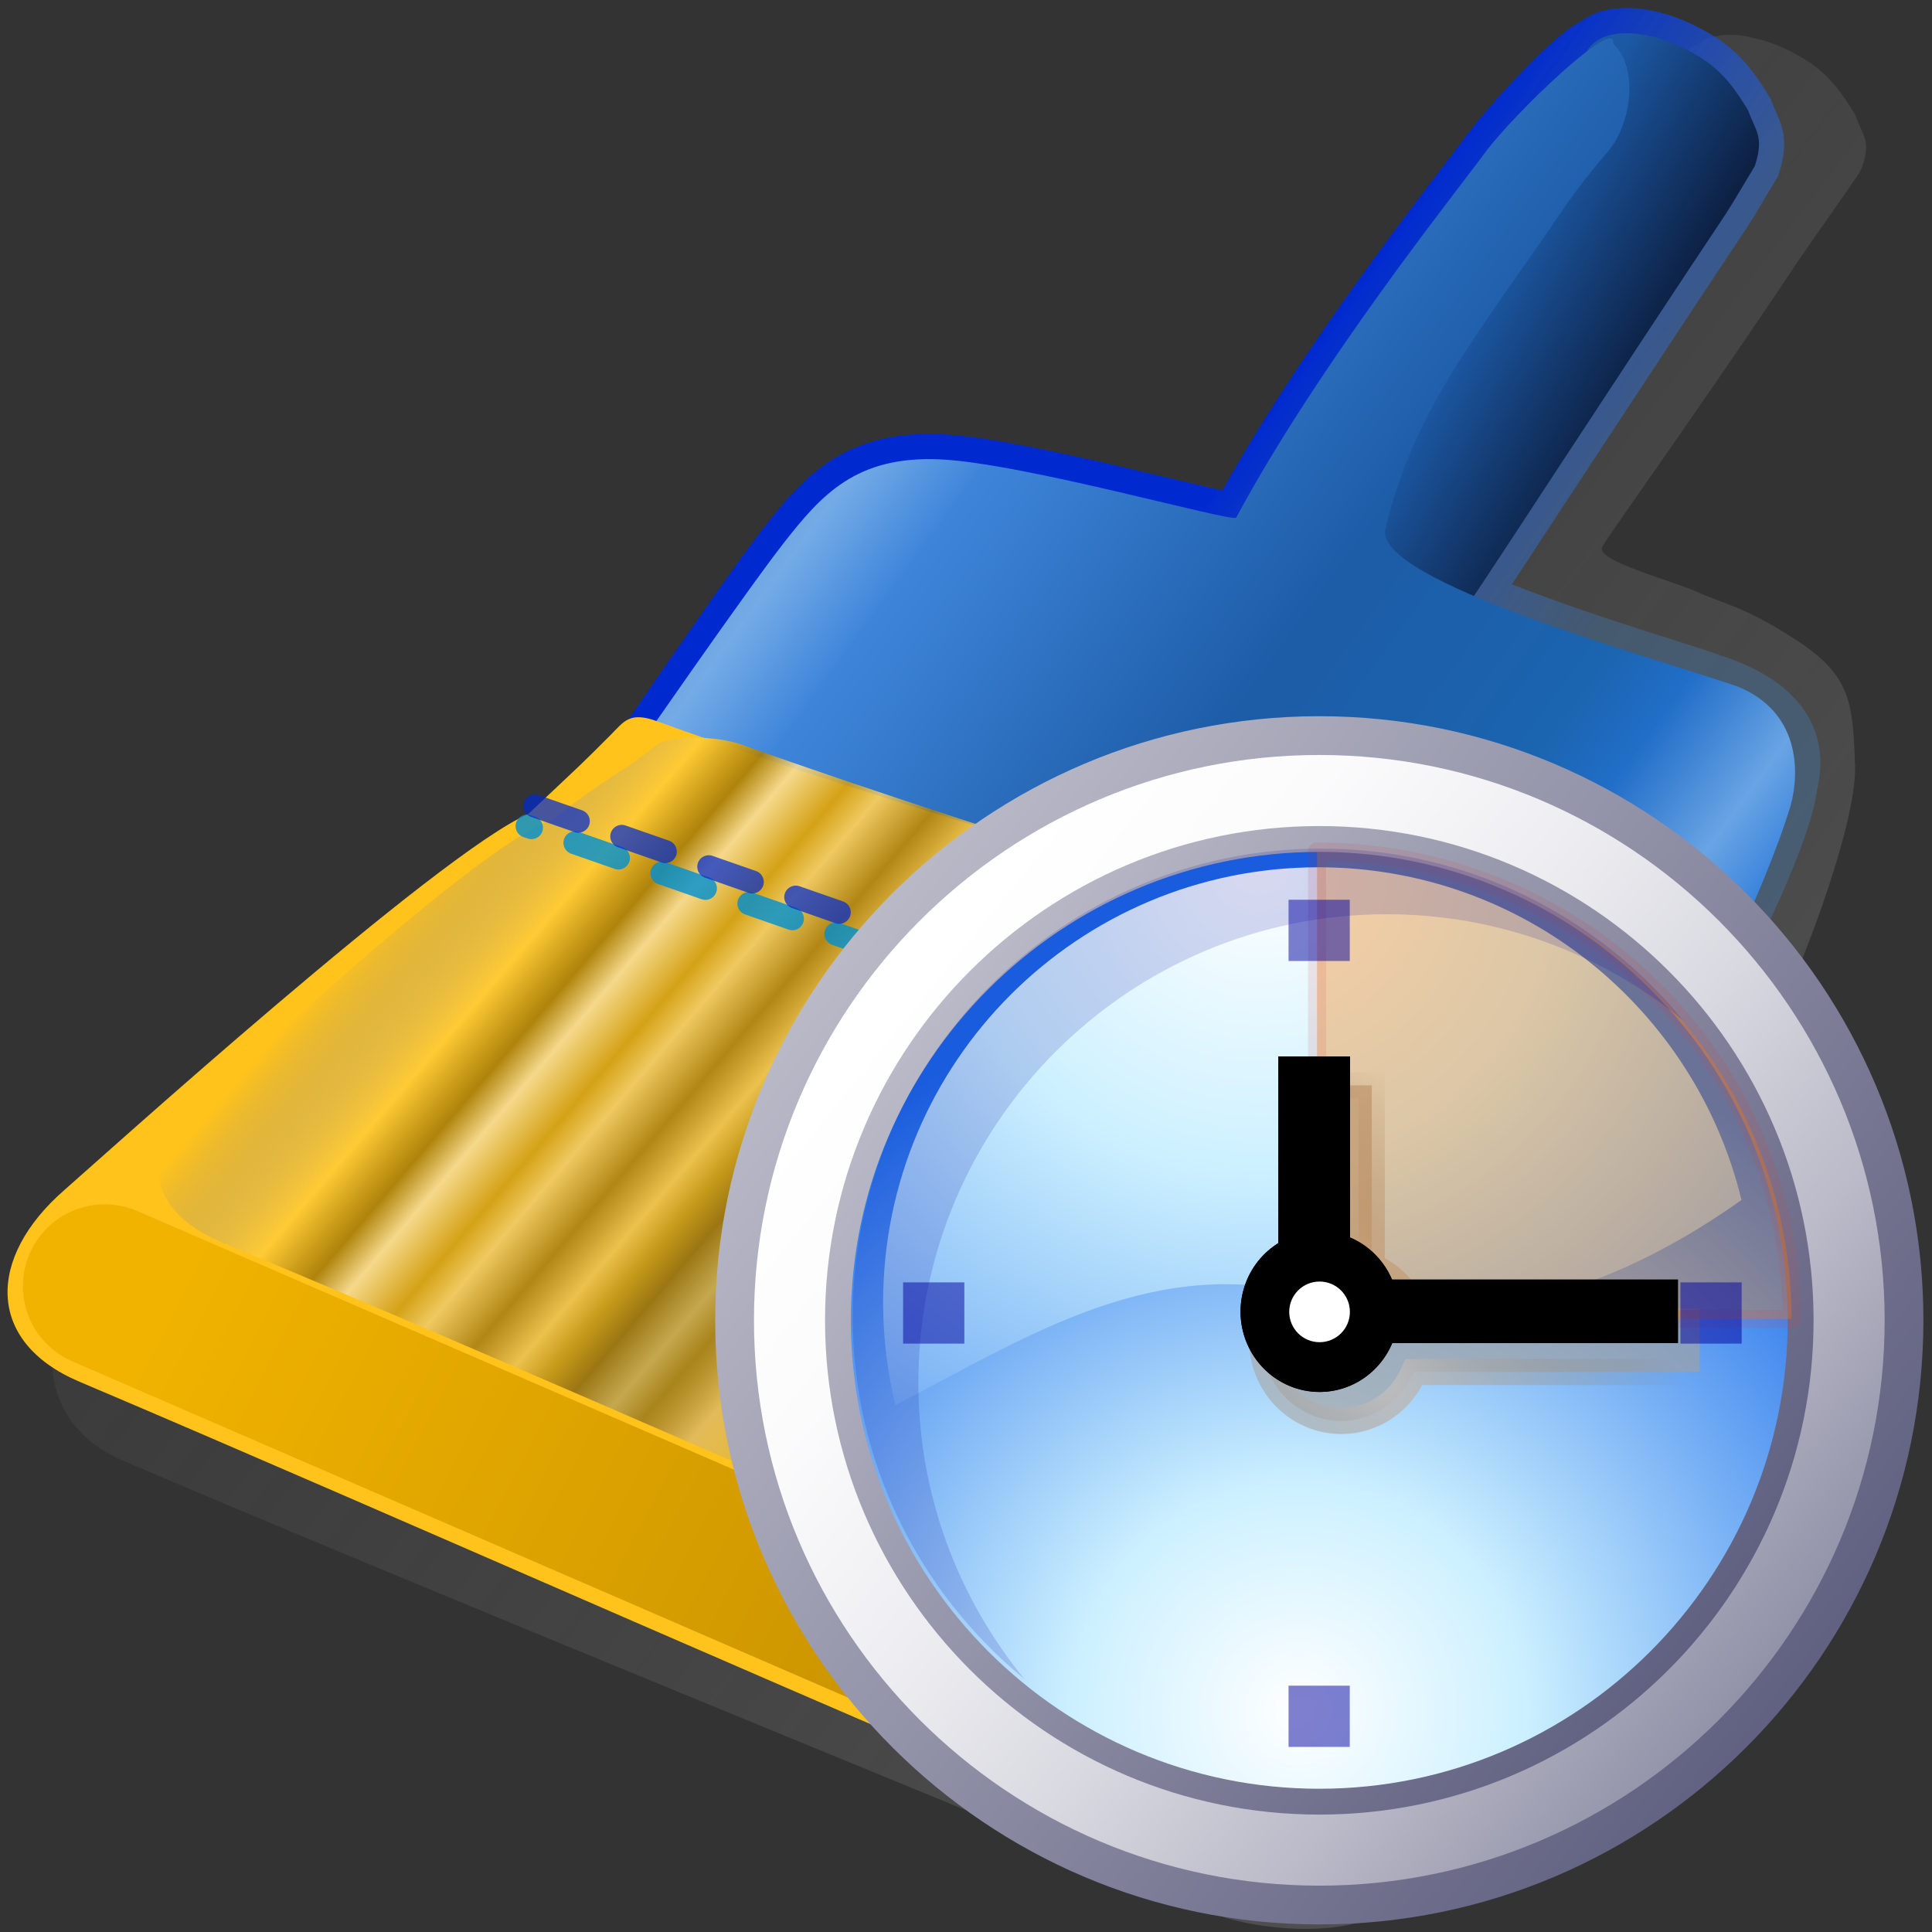 <?xml version="1.0" encoding="UTF-8" standalone="no"?>
<!-- Created with Inkscape (http://www.inkscape.org/) -->

<svg
   width="256mm"
   height="256mm"
   viewBox="0 0 256 256"
   version="1.1"
   id="svg1"
   inkscape:version="1.3 (0e150ed6c4, 2023-07-21)"
   sodipodi:docname="edit-clear-history.svg"
   xmlns:inkscape="http://www.inkscape.org/namespaces/inkscape"
   xmlns:sodipodi="http://sodipodi.sourceforge.net/DTD/sodipodi-0.dtd"
   xmlns:xlink="http://www.w3.org/1999/xlink"
   xmlns="http://www.w3.org/2000/svg"
   xmlns:svg="http://www.w3.org/2000/svg"
   xmlns:rdf="http://www.w3.org/1999/02/22-rdf-syntax-ns#"
   xmlns:cc="http://creativecommons.org/ns#">
  <rect x="0" y="0" width="256" height="256" fill="#333333" stroke="none"/>
  <sodipodi:namedview
     id="namedview1"
     pagecolor="#ffffff"
     bordercolor="#000000"
     borderopacity="0.25"
     inkscape:showpageshadow="2"
     inkscape:pageopacity="0.0"
     inkscape:pagecheckerboard="0"
     inkscape:deskcolor="#d1d1d1"
     inkscape:document-units="mm"
     inkscape:zoom="0.77418173"
     inkscape:cx="643.90566"
     inkscape:cy="775.01183"
     inkscape:current-layer="layer1" />
  <defs
     id="defs1">
    <linearGradient
       id="linearGradient1"
       inkscape:collect="always">
      <stop
         style="stop-color:#898989;stop-opacity:0;"
         offset="0"
         id="stop1" />
      <stop
         style="stop-color:#ffcb35;stop-opacity:0.995;"
         offset="0.128"
         id="stop3" />
      <stop
         style="stop-color:#a97f0a;stop-opacity:0.933;"
         offset="0.182"
         id="stop32" />
      <stop
         style="stop-color:#f4db97;stop-opacity:0.902;"
         offset="0.216"
         id="stop33" />
      <stop
         style="stop-color:#cf9e16;stop-opacity:0.886;"
         offset="0.265"
         id="stop34" />
      <stop
         style="stop-color:#edca6b;stop-opacity:0.878;"
         offset="0.296"
         id="stop35" />
      <stop
         style="stop-color:#a67e14;stop-opacity:0.875;"
         offset="0.345"
         id="stop36" />
      <stop
         style="stop-color:#e9c155;stop-opacity:0.871;"
         offset="0.387"
         id="stop37" />
      <stop
         style="stop-color:#be951b;stop-opacity:0.871;"
         offset="0.416"
         id="stop38" />
      <stop
         style="stop-color:#8c6b12;stop-opacity:0.871;"
         offset="0.447"
         id="stop26" />
      <stop
         style="stop-color:#b7a25b;stop-opacity:0.808;"
         offset="0.485"
         id="stop27" />
      <stop
         style="stop-color:#90721b;stop-opacity:0.776;"
         offset="0.515"
         id="stop30" />
      <stop
         style="stop-color:#e2bb59;stop-opacity:1;"
         offset="0.564"
         id="stop31" />
      <stop
         style="stop-color:#deb641;stop-opacity:0.749;"
         offset="0.625"
         id="stop7" />
      <stop
         style="stop-color:#9f7c12;stop-opacity:0.875;"
         offset="0.658"
         id="stop24" />
      <stop
         style="stop-color:#f6d571;stop-opacity:0.937;"
         offset="0.687"
         id="stop25" />
      <stop
         style="stop-color:#ffe082;stop-opacity:1;"
         offset="0.75"
         id="stop4" />
      <stop
         style="stop-color:#775700;stop-opacity:0.122;"
         offset="0.875"
         id="stop5" />
      <stop
         style="stop-color:#ffe088;stop-opacity:0.926;"
         offset="0.938"
         id="stop6" />
      <stop
         style="stop-color:#ffd86d;stop-opacity:0;"
         offset="1"
         id="stop2" />
    </linearGradient>
    <linearGradient
       id="linearGradient28"
       inkscape:collect="always">
      <stop
         style="stop-color:#6f6f6f;stop-opacity:0.821;"
         offset="0"
         id="stop28" />
      <stop
         style="stop-color:#4c4c4c;stop-opacity:0;"
         offset="1"
         id="stop29" />
    </linearGradient>
    <linearGradient
       id="linearGradient22"
       inkscape:collect="always">
      <stop
         style="stop-color:#f1b300;stop-opacity:1;"
         offset="0"
         id="stop22" />
      <stop
         style="stop-color:#bc8900;stop-opacity:1;"
         offset="1"
         id="stop23" />
    </linearGradient>
    <linearGradient
       id="linearGradient20"
       inkscape:collect="always">
      <stop
         style="stop-color:#002ad0;stop-opacity:1;"
         offset="0"
         id="stop20" />
      <stop
         style="stop-color:#418bde;stop-opacity:0.271;"
         offset="1"
         id="stop21" />
    </linearGradient>
    <linearGradient
       id="linearGradient10"
       inkscape:collect="always">
      <stop
         style="stop-color:#236cc0;stop-opacity:1;"
         offset="0"
         id="stop10" />
      <stop
         style="stop-color:#74abe6;stop-opacity:1;"
         offset="0.215"
         id="stop17" />
      <stop
         style="stop-color:#3e85da;stop-opacity:1;"
         offset="0.291"
         id="stop19" />
      <stop
         style="stop-color:#1d5ca7;stop-opacity:1;"
         offset="0.554"
         id="stop18" />
      <stop
         style="stop-color:#1b64af;stop-opacity:1;"
         offset="0.75"
         id="stop13" />
      <stop
         style="stop-color:#216ec8;stop-opacity:1;"
         offset="0.811"
         id="stop15" />
      <stop
         style="stop-color:#69a4e4;stop-opacity:1;"
         offset="0.898"
         id="stop14" />
      <stop
         style="stop-color:#3580db;stop-opacity:1;"
         offset="0.955"
         id="stop16" />
      <stop
         style="stop-color:#418bde;stop-opacity:1;"
         offset="1"
         id="stop11" />
    </linearGradient>
    <linearGradient
       id="linearGradient8"
       inkscape:collect="always">
      <stop
         style="stop-color:#0d2144;stop-opacity:1;"
         offset="0"
         id="stop8" />
      <stop
         style="stop-color:#1c59a5;stop-opacity:1;"
         offset="1"
         id="stop9" />
    </linearGradient>
    <linearGradient
       inkscape:collect="always"
       xlink:href="#linearGradient8"
       id="linearGradient9"
       x1="138.044"
       y1="83.507"
       x2="120.81"
       y2="73.599"
       gradientUnits="userSpaceOnUse"
       gradientTransform="matrix(1.113,0,0,1.159,-22.372,-8.901)" />
    <linearGradient
       inkscape:collect="always"
       xlink:href="#linearGradient10"
       id="linearGradient11"
       x1="27.499"
       y1="62.459"
       x2="152.205"
       y2="157.391"
       gradientUnits="userSpaceOnUse"
       gradientTransform="matrix(1.113,0,0,1.159,-22.372,-8.901)" />
    <linearGradient
       inkscape:collect="always"
       xlink:href="#linearGradient20"
       id="linearGradient21"
       x1="83.703"
       y1="102.773"
       x2="120.853"
       y2="129.961"
       gradientUnits="userSpaceOnUse"
       gradientTransform="matrix(1.113,0,0,1.159,-22.372,-8.901)" />
    <linearGradient
       inkscape:collect="always"
       xlink:href="#linearGradient22"
       id="linearGradient23"
       x1="-48.797"
       y1="217.06"
       x2="79.378"
       y2="274.76"
       gradientUnits="userSpaceOnUse"
       gradientTransform="matrix(1.089,0.014,-0.014,0.984,-9.021,1.178)" />
    <linearGradient
       inkscape:collect="always"
       xlink:href="#linearGradient28"
       id="linearGradient29"
       x1="241.177"
       y1="295.644"
       x2="-102.511"
       y2="31.019"
       gradientUnits="userSpaceOnUse"
       gradientTransform="matrix(1.034,0,0,1.04,4.812,-3.511)" />
    <linearGradient
       inkscape:collect="always"
       xlink:href="#linearGradient1"
       id="linearGradient2"
       x1="-38.442"
       y1="145.367"
       x2="93.665"
       y2="240.188"
       gradientUnits="userSpaceOnUse"
       gradientTransform="matrix(0.87,0.027,-0.024,0.778,14.581,32.958)" />
    <linearGradient
       id="aigrd12"
       gradientUnits="userSpaceOnUse"
       x1="14.862"
       y1="44.011"
       x2="81.775"
       y2="98.132"
       gradientTransform="matrix(2.718,0,0,2.718,1.534,-61.867)">&#10;			<stop
   offset="0"
   style="stop-color:#FFFFFF"
   id="stop33-8" />
&#10;			<stop
   offset="0.178"
   style="stop-color:#FBFBFC"
   id="stop34-9" />
&#10;			<stop
   offset="0.367"
   style="stop-color:#EEEEF2"
   id="stop35-7" />
&#10;			<stop
   offset="0.561"
   style="stop-color:#D9D9E1"
   id="stop36-3" />
&#10;			<stop
   offset="0.759"
   style="stop-color:#BBBBC9"
   id="stop37-6" />
&#10;			<stop
   offset="0.958"
   style="stop-color:#9595AB"
   id="stop38-1" />
&#10;			<stop
   offset="1"
   style="stop-color:#8C8CA4"
   id="stop39" />
&#10;		</linearGradient>
    <linearGradient
       id="aigrd13"
       gradientUnits="userSpaceOnUse"
       x1="-47.315"
       y1="-3.028"
       x2="93.182"
       y2="105.745"
       gradientTransform="matrix(2.718,0,0,2.718,1.534,-61.867)">&#10;			<stop
   offset="0"
   style="stop-color:#FFFFFF"
   id="stop40" />
&#10;			<stop
   offset="1"
   style="stop-color:#545477"
   id="stop41" />
&#10;		</linearGradient>
    <radialGradient
       id="aigrd14"
       cx="44.981"
       cy="99.432"
       r="63.991"
       fx="44.981"
       fy="99.432"
       gradientUnits="userSpaceOnUse"
       gradientTransform="matrix(2.718,0,0,2.718,1.534,-61.867)">&#10;			<stop
   offset="0"
   style="stop-color:#FFFFFF"
   id="stop42" />
&#10;			<stop
   offset="0.27"
   style="stop-color:#CCF0FF"
   id="stop43" />
&#10;			<stop
   offset="0.871"
   style="stop-color:#1D6CE9"
   id="stop44" />
&#10;		</radialGradient>
    <linearGradient
       id="aigrd15"
       gradientUnits="userSpaceOnUse"
       x1="-29.78"
       y1="10.548"
       x2="84.481"
       y2="99.009"
       gradientTransform="matrix(2.718,0,0,2.718,1.534,-61.867)">&#10;			<stop
   offset="0"
   style="stop-color:#FFFFFF"
   id="stop45" />
&#10;			<stop
   offset="1"
   style="stop-color:#545477"
   id="stop46" />
&#10;		</linearGradient>
    <radialGradient
       id="aigrd16"
       cx="42.029"
       cy="34.988"
       r="77.731"
       fx="42.029"
       fy="34.988"
       gradientUnits="userSpaceOnUse">&#10;				<stop
   offset="0"
   style="stop-color:#FFFFFF"
   id="stop47" />
&#10;				<stop
   offset="0.303"
   style="stop-color:#CCF0FF"
   id="stop48" />
&#10;				<stop
   offset="1"
   style="stop-color:#1D6CE9"
   id="stop49" />
&#10;			</radialGradient>
    <radialGradient
       inkscape:collect="always"
       xlink:href="#linearGradient8-2"
       id="radialGradient51"
       cx="168.012"
       cy="72.712"
       fx="168.012"
       fy="72.712"
       r="45.279"
       gradientTransform="matrix(-1.814,-1.784,0.762,-0.775,386.197,491.825)"
       gradientUnits="userSpaceOnUse" />
    <linearGradient
       id="linearGradient8-2"
       inkscape:collect="always">
      <stop
         style="stop-color:#c1c1c1;stop-opacity:1;"
         offset="0"
         id="stop50" />
      <stop
         style="stop-color:#9e9e9e;stop-opacity:0.498;"
         offset="0.5"
         id="stop53" />
      <stop
         style="stop-color:#8d8d8d;stop-opacity:0.247;"
         offset="0.75"
         id="stop54" />
      <stop
         style="stop-color:#7c7c7c;stop-opacity:0;"
         offset="1"
         id="stop51" />
    </linearGradient>
  </defs>
  <g
     inkscape:label="Broom History"
     inkscape:groupmode="layer"
     id="layer1"
     transform="translate(85.616,-39.1)">
    <g
       id="g3"
       inkscape:label="Broom">
      <path
         id="path26"
         style="fill:url(#linearGradient29);fill-rule:evenodd;stroke:none;stroke-width:3.591;stroke-miterlimit:1.8"
         d="m 143.033,43.725 c -0.019,9.42e-4 -0.035,0.006 -0.054,0.007 -0.487,0.027 -0.94,0.094 -1.372,0.186 -0.144,0.031 -0.276,0.072 -0.414,0.11 -0.301,0.083 -0.585,0.182 -0.853,0.299 -0.129,0.056 -0.259,0.11 -0.38,0.174 -0.299,0.157 -0.571,0.338 -0.818,0.54 -0.049,0.04 -0.109,0.071 -0.156,0.113 -0.004,0.004 -0.009,0.006 -0.014,0.01 -1.454,0.507 -4.93,3.833 -8.306,7.442 -2.476,2.607 -5.012,5.526 -6.598,7.7 -0.985,1.35 -2.891,3.829 -5.373,7.119 -1.4e-4,1.59e-4 1e-4,3.81e-4 0,5.38e-4 -0.008,0.01 -0.021,0.027 -0.028,0.038 -2.461,3.262 -5.486,7.321 -8.741,11.867 -1.668,2.329 -3.389,4.775 -5.133,7.32 -2.3e-4,3.34e-4 -3e-4,7.38e-4 -5.3e-4,9.92e-4 -3.439,5.017 -6.939,10.372 -10.155,15.75 -2.04e-4,3.5e-4 -3.31e-4,7.5e-4 -5.35e-4,9.9e-4 -9.59e-4,0.002 -0.002,0.003 -0.003,0.005 -1.607,2.687 -3.144,5.381 -4.566,8.04 -0.199,0.373 -7.57,-1.527 -16.305,-3.574 -4.288,-1.005 -8.902,-2.045 -13.163,-2.869 -2.192,-0.424 -4.289,-0.791 -6.199,-1.066 -1.864,-0.269 -3.549,-0.45 -4.968,-0.512 -0.006,-2.8e-4 -0.016,-0.002 -0.022,-0.002 -0.006,-2.7e-4 -0.011,7.8e-4 -0.017,5.2e-4 -1.418,-0.06 -2.733,-0.031 -3.959,0.08 -0.009,7.8e-4 -0.018,0.002 -0.027,0.003 -1.226,0.112 -2.363,0.306 -3.424,0.573 -0.004,8.6e-4 -0.007,0.001 -0.011,0.002 -0.003,7e-4 -0.005,9.8e-4 -0.008,0.002 -1.056,0.267 -2.037,0.606 -2.956,1.008 -0.014,0.006 -0.029,0.013 -0.043,0.019 -0.912,0.402 -1.763,0.867 -2.567,1.386 -1.652,1.066 -3.104,2.364 -4.471,3.814 -1.33,1.412 -2.581,2.971 -3.855,4.609 -0.01,0.013 -0.02,0.023 -0.03,0.036 -0.136,0.175 -0.428,0.6 -0.575,0.792 -1.333,1.75 -3.072,4.145 -5.153,7.096 -4.166,5.82 -8.73,12.324 -11.71,16.633 -3.724,-1.325 -4.438,0.07 -6.349,1.983 -4.636,4.642 -2.44,2.501 -11.225,10.83 -12.201,5.284 -58.698,47.521 -63.589,51.809 -10.578,9.273 -11.611,24.071 1.258,29.556 43.513,18.545 95.05,39.29 145.685,60.402 2.532,1.056 21.299,5.153 26.608,-5.753 7.018,-14.416 17.637,-61.049 24.515,-78.51 5.248,-5.002 4.29,-5.279 10.225,-13.138 5.935,-7.859 11.908,-21.453 11.908,-21.453 2.548,-4.678 10.833,-25.462 10.544,-33.713 -0.289,-8.251 -0.56,-11.808 -7.54,-16.418 -6.98,-4.611 -10.216,-5.074 -13.392,-6.541 -3.176,-1.467 -13.548,-4.145 -12.567,-5.951 0.982,-1.806 13.753,-19.533 26.074,-38.066 0.679,-1.021 6.82,-9.726 7.28,-10.483 1.507,-1.846 1.789,-4.235 1.526,-5.279 -0.264,-1.048 -0.82,-1.948 -1.329,-3.38 -0.749,-1.265 -1.577,-2.574 -2.593,-3.807 -1.7e-4,-1.92e-4 -3.8e-4,-3.47e-4 -5.4e-4,-5.39e-4 -0.008,-0.011 -0.02,-0.02 -0.029,-0.031 -1.01,-1.222 -2.203,-2.369 -3.692,-3.326 -1.832,-1.177 -3.755,-2.086 -5.619,-2.682 -0.443,-0.142 -0.865,-0.205 -1.3,-0.311 -0.479,-0.116 -0.97,-0.271 -1.433,-0.342 -0.003,-5.13e-4 -0.006,-5.64e-4 -0.009,-9.93e-4 -0.874,-0.133 -1.715,-0.183 -2.506,-0.146 -0.006,3.1e-4 -0.014,-0.001 -0.021,-9.93e-4 z"
         sodipodi:nodetypes="ccccccccccssccsscsccscscsccscscccccccccccscssssczczzzzscccscccccccscc" />
      <path
         id="path20"
         style="fill:none;fill-rule:evenodd;stroke:url(#linearGradient21);stroke-width:6.68;stroke-miterlimit:1.8;stroke-dasharray:none"
         d="m 129.396,43.508 c -1.663,0.081 -3.008,0.561 -3.926,1.384 -2.487,0.863 -11.183,10.165 -14.409,14.565 -3.809,5.195 -21.861,27.749 -32.874,48.229 -0.384,0.714 -28.244,-7.244 -39.306,-7.718 -11.062,-0.474 -15.649,4.688 -20.657,11.092 -5.008,6.404 -20.356,29.011 -20.356,29.011 l 110.069,46.963 3.11,1.869 c 8.034,1.363 15.28,3.449 21.294,-4.289 6.966,-10.77 18.677,-33.609 19.519,-41.448 0.653,-2.741 2.073,-10.121 -10.93,-14.187 -6.65,-2.312 -19.726,-5.984 -31.251,-10.917 4.103,-6.095 21.503,-32.842 33.415,-50.668 0.656,-0.982 3.372,-5.575 3.817,-6.303 1.264,-3.887 0.098,-4.592 -0.885,-7.342 -1.449,-2.434 -3.2,-5.035 -6.104,-6.892 -3.542,-2.263 -7.432,-3.5 -10.526,-3.349 z m -2.411,11.078 c 0.014,0.017 0.025,0.034 0.039,0.051 -0.019,0.022 -0.048,0.059 -0.067,0.081 0.008,-0.046 0.02,-0.087 0.028,-0.133 z"
         sodipodi:nodetypes="scsssscccccccscccsssccss" />
      <path
         id="path5"
         style="display:inline;fill:url(#linearGradient9);fill-rule:evenodd;stroke:none;stroke-width:1.776;stroke-miterlimit:1.8"
         d="m 129.395,43.508 c -2.191,0.107 -3.831,0.904 -4.668,2.268 -1.332,2.182 -0.46,5.548 2.297,8.864 C 118.22,64.972 82.322,114.372 82.322,114.372 l 26.503,4.979 c 2.927,-4.255 21.807,-33.307 34.269,-51.957 0.656,-0.982 3.372,-5.576 3.816,-6.304 1.264,-3.887 0.1,-4.591 -0.883,-7.342 -1.449,-2.434 -3.201,-5.034 -6.106,-6.89 -3.542,-2.263 -7.433,-3.502 -10.526,-3.351 z"
         sodipodi:nodetypes="cccccscccc" />
      <path
         id="rect1"
         style="display:inline;fill:url(#linearGradient11);fill-rule:evenodd;stroke:none;stroke-width:1.729;stroke-miterlimit:1.8;stroke-dasharray:none"
         d="m 111.061,59.456 c -3.809,5.195 -21.86,27.749 -32.873,48.228 -0.384,0.714 -28.243,-7.243 -39.306,-7.717 -11.062,-0.474 -15.65,4.687 -20.658,11.092 -5.008,6.404 -20.525,28.842 -20.525,28.842 L 114.309,192.829 c 9.145,5.635 15.52,-1.699 16.248,-4.481 7.883,-10.44 17.753,-31.397 21.133,-42.62 1.183,-4.51 1.126,-12.341 -7.073,-15.663 -10.797,-3.753 -48.299,-13.957 -46.658,-20.881 3.77,-15.911 12.249,-25.75 23.599,-42.425 1.478,-2.171 3.254,-4.498 6.025,-7.766 2.771,-3.269 4.119,-10.697 0.533,-14.146 0.554,-3.705 -13.078,9.187 -17.054,14.61 z"
         sodipodi:nodetypes="sszzcccccsszcss" />
      <path
         id="rect21"
         style="fill:#ffc31b;fill-opacity:1;fill-rule:evenodd;stroke-width:3.463;stroke-miterlimit:1.8"
         d="M 1.472,134.677 C 40.537,148.872 106.195,166.427 120.878,172.025 c 14.682,5.598 10.892,16.167 5.729,21.219 -5.162,5.052 -5.279,7.71 -10.353,12.521 -6.649,16.794 -17.471,62.563 -24.255,76.429 -5.133,10.491 -12.387,6.498 -14.835,5.482 -48.954,-20.307 -110.197,-47.66 -152.265,-65.497 -12.442,-5.275 -12.229,-16.459 -2.002,-25.379 4.729,-4.124 49.681,-44.75 61.477,-49.832 8.494,-8.011 6.37,-5.952 10.853,-10.417 1.867,-1.86 2.543,-3.22 6.245,-1.875 z"
         sodipodi:nodetypes="szzcsssscss" />
      <path
         id="path2"
         style="mix-blend-mode:normal;fill:url(#linearGradient2);fill-opacity:1;fill-rule:evenodd;stroke:none;stroke-width:2.85;stroke-miterlimit:1.8;stroke-dasharray:none"
         d="m 12.62,137.752 c 33.638,12.083 94.677,30.388 107.313,35.134 12.636,4.746 10.776,10.932 7.856,16.899 -2.92,5.967 -8.161,5.373 -9.548,11.396 -7.638,12.161 -19.118,66.563 -23.662,65.567 -9.091,-1.992 -10.987,-2.668 -15.453,-4.589 -37.705,-16.228 -99.055,-43.392 -135.217,-58.388 -10.695,-4.435 -11.208,-12.887 -2.097,-19.552 4.213,-3.082 35.591,-32.999 45.974,-36.638 7.581,-6.005 9.551,-6.393 13.557,-9.746 1.669,-1.397 8.089,-1.228 11.277,-0.083 z"
         sodipodi:nodetypes="szzcsssscss"
         transform="translate(-1.0625e-6)" />
      <path
         style="display:inline;fill:none;fill-opacity:1;fill-rule:evenodd;stroke:url(#linearGradient23);stroke-width:21.703;stroke-linecap:round;stroke-miterlimit:1.8;stroke-dasharray:none"
         d="M -71.732,209.525 80.549,275.537"
         id="path21"
         sodipodi:nodetypes="cc" />
    </g>
    <g
       id="g25"
       inkscape:label="cord"
       transform="rotate(-1.995,-85.615,289.444)">
      <path
         style="fill:none;fill-opacity:1;fill-rule:evenodd;stroke:#0090d0;stroke-width:3.052;stroke-linecap:round;stroke-miterlimit:1.8;stroke-dasharray:6.104, 6.104;stroke-dashoffset:5.494;stroke-opacity:0.807"
         d="m -10.91,151.08 132.242,51.405 1.524,3.695 -1.544,3.67 -1.693,2.914 -1.108,0.595"
         id="path24" />
      <path
         style="fill:none;fill-opacity:1;fill-rule:evenodd;stroke:#002ad0;stroke-width:3.052;stroke-linecap:round;stroke-miterlimit:1.8;stroke-dasharray:6.104,6.104;stroke-dashoffset:0;stroke-opacity:0.718"
         d="m -9.797,148.454 132.242,51.405 1.524,3.695 -1.544,3.67 -1.693,2.914 -1.108,0.595"
         id="path25" />
    </g>
    <g
       id="g55"
       inkscape:label="Clock Symbolic"
       style="clip-rule:nonzero;display:inline;fill:#00009f;fill-rule:nonzero;stroke:#ffffff;stroke-width:0;stroke-miterlimit:4"
       transform="matrix(0.64,0,0,0.64,7.146,132.422)">
      <g
         id="g49"
         style="clip-rule:nonzero;display:inline;fill:#00009f;fill-rule:nonzero;stroke:#ffffff;stroke-width:0;stroke-miterlimit:4"
         transform="matrix(2.718,0,0,2.718,1.534,-61.867)"
         inkscape:label="Frames">&#10;			<radialGradient
   id="radialGradient3"
   cx="42.029"
   cy="34.988"
   r="77.731"
   fx="42.029"
   fy="34.988"
   gradientUnits="userSpaceOnUse">&#10;				<stop
   offset="0"
   style="stop-color:#FFFFFF"
   id="stop1-3" />
&#10;				<stop
   offset="0.303"
   style="stop-color:#CCF0FF"
   id="stop2-1" />
&#10;				<stop
   offset="1"
   style="stop-color:#1D6CE9"
   id="stop3-9" />
&#10;			</radialGradient>
&#10;			&#10;		<path
   style="clip-rule:nonzero;display:inline;fill:url(#aigrd12);fill-rule:nonzero;stroke:none;stroke-width:0;stroke-miterlimit:4"
   d="m 249.21,127.524 c 0,66.845 -54.191,121.034 -121.034,121.034 C 61.334,248.558 7.142,194.37 7.142,127.524 7.142,60.679 61.334,6.493 128.176,6.493 c 66.843,0 121.034,54.189 121.034,121.031 z"
   id="path39"
   inkscape:label="gray miffle Frame"
   transform="matrix(0.368,0,0,0.368,-0.564,22.758)" />
<path
   style="clip-rule:nonzero;display:inline;fill:url(#aigrd13);fill-rule:nonzero;stroke:none;stroke-width:0;stroke-miterlimit:4"
   d="m 3.13,127.524 c 0,68.952 56.097,125.046 125.046,125.046 68.949,0 125.046,-56.094 125.046,-125.046 C 253.223,58.578 197.126,2.478 128.176,2.478 59.227,2.478 3.13,58.578 3.13,127.524 Z m 8.025,0 c 0,-64.524 52.495,-117.022 117.022,-117.022 64.527,0 117.022,52.498 117.022,117.022 0,64.527 -52.495,117.024 -117.022,117.024 -64.527,0 -117.022,-52.495 -117.022,-117.024 z"
   id="path41"
   inkscape:label="gray outher frame"
   transform="matrix(0.368,0,0,0.368,-0.564,22.758)" />
<path
   style="clip-rule:evenodd;display:inline;fill:url(#aigrd14);fill-rule:evenodd;stroke:none;stroke-width:0;stroke-miterlimit:4"
   d="m 227.811,127.524 c 0,55.026 -44.609,99.635 -99.635,99.635 -55.026,0 -99.635,-44.606 -99.635,-99.635 0,-55.029 44.609,-99.635 99.635,-99.635 55.026,0 99.635,44.609 99.635,99.635 z"
   id="path44"
   inkscape:label="blue Background"
   transform="matrix(0.368,0,0,0.368,-0.564,22.758)" />
<path
   style="clip-rule:nonzero;display:inline;fill:url(#aigrd15);fill-rule:nonzero;stroke:none;stroke-width:0;stroke-miterlimit:4"
   d="m 25.867,127.524 c 0,56.418 45.895,102.312 102.31,102.312 56.415,0 102.31,-45.895 102.31,-102.312 0,-56.412 -45.895,-102.31 -102.31,-102.31 -56.415,0 -102.31,45.897 -102.31,102.31 z m 5.347,0 c 0,-53.463 43.5,-96.96 96.963,-96.96 53.463,0 96.963,43.497 96.963,96.96 0,53.465 -43.5,96.963 -96.963,96.963 -53.463,0 -96.963,-43.497 -96.963,-96.963 z"
   id="path46"
   inkscape:label="Gray inner frame"
   transform="matrix(0.368,0,0,0.368,-0.564,22.758)" />
<path
   style="clip-rule:nonzero;display:inline;fill:url(#aigrd16);fill-rule:nonzero;stroke:none;stroke-width:0;stroke-miterlimit:4"
   d="m 46.537,35.177 c -18.313,0 -33.158,14.847 -33.158,33.159 0,2.695 0.329,5.313 0.936,7.82 C 24.76,70.691 34.223,64.552 46.35,67.877 59.097,71.371 70.504,66.404 78.762,60.52 75.246,45.98 62.158,35.177 46.537,35.177 Z"
   id="path49"
   inkscape:label="white light" />
</g>
      <g
         id="g5"
         inkscape:label="Clock Hands 2 Resent-History"
         style="clip-rule:nonzero;display:inline;fill:#00009f;fill-rule:nonzero;stroke:#ffffff;stroke-width:0;stroke-miterlimit:4">
        <path
           id="path5-4"
           style="fill:#a0a0a0;fill-opacity:0.661;fill-rule:evenodd;stroke:url(#radialGradient51);stroke-width:5.412;stroke-linecap:round;stroke-miterlimit:1.8;stroke-dashoffset:20.763"
           inkscape:label="Middle Elipse Shadow"
           d="m 124.235,78.901 v 38.667 a 16.364,16.636 0 0 0 -7.834,14.169 16.364,16.636 0 0 0 16.364,16.636 16.364,16.636 0 0 0 15.035,-10.132 h 59.159 v -13.138 h -59.193 a 16.364,16.636 0 0 0 -8.697,-8.716 V 78.901 Z" />
        <path
           id="path8"
           style="fill:#000000;fill-opacity:1;fill-rule:evenodd;stroke:none;stroke-width:5.412;stroke-linecap:round;stroke-miterlimit:1.8;stroke-dashoffset:20.763;stroke-opacity:0.718"
           inkscape:label="Middle Elipse"
           d="m 119.735,72.901 v 38.667 a 16.364,16.636 0 0 0 -7.834,14.169 16.364,16.636 0 0 0 16.364,16.636 16.364,16.636 0 0 0 15.035,-10.132 h 59.159 v -13.138 h -59.193 a 16.364,16.636 0 0 0 -8.697,-8.716 V 72.901 Z" />
        <path
           style="clip-rule:nonzero;display:inline;opacity:0.942;fill:#f47f0b;fill-opacity:0.382;fill-rule:evenodd;stroke:#d04040;stroke-width:3.737;stroke-linejoin:round;stroke-miterlimit:4;stroke-opacity:0.14;paint-order:stroke fill markers"
           id="path32-6"
           sodipodi:type="arc"
           sodipodi:cx="127.7393"
           sodipodi:cy="127.23903"
           sodipodi:rx="98.236244"
           sodipodi:ry="96.75634"
           sodipodi:start="4.712389"
           sodipodi:end="0"
           sodipodi:arc-type="slice"
           d="m 127.739,30.483 a 98.236,96.756 0 0 1 98.236,96.756 H 127.739 Z"
           inkscape:label="resent-history" />
      </g>
      <g
         id="g8"
         inkscape:label="Clock Hands 2 moveable"
         style="clip-rule:nonzero;display:inline;fill:#00009f;fill-rule:nonzero;stroke:#ffffff;stroke-width:0;stroke-miterlimit:4">
        <ellipse
           style="fill:#000000;fill-opacity:1;fill-rule:evenodd;stroke:none;stroke-width:5.412;stroke-linecap:round;stroke-miterlimit:1.8;stroke-dashoffset:20.763;stroke-opacity:0.718"
           id="ellipse6"
           cx="128.265"
           cy="125.738"
           rx="16.364"
           ry="16.636"
           inkscape:label="Middle Elipse" />
        <rect
           style="clip-rule:nonzero;fill:#000000;fill-opacity:1;fill-rule:evenodd;stroke:none;stroke-width:4.901;stroke-linecap:round;stroke-miterlimit:1.8;stroke-dashoffset:20.763;stroke-opacity:0.718"
           id="rect7"
           width="74.172"
           height="13.139"
           x="128.287"
           y="119.103"
           inkscape:label="Long hand" />
        <rect
           style="clip-rule:nonzero;fill:#000000;fill-opacity:1;fill-rule:evenodd;stroke:none;stroke-width:4.405;stroke-linecap:round;stroke-miterlimit:1.8;stroke-dashoffset:20.763;stroke-opacity:0.718"
           id="rect8"
           width="14.834"
           height="52.344"
           x="119.735"
           y="72.901"
           inkscape:label="short hand" />
      </g>
      <g
         id="g3-7"
         inkscape:label="inner Fragments"
         style="display:inline">
        <path
           style="clip-rule:nonzero;display:inline;fill:#ffffff;fill-rule:nonzero;stroke:none;stroke-width:0;stroke-miterlimit:4"
           d="m 46.625,71.354 c -1.275,0 -2.311,-1.033 -2.311,-2.31 0,-1.277 1.035,-2.311 2.311,-2.311 1.276,0 2.311,1.034 2.311,2.311 0,1.277 -1.033,2.31 -2.311,2.31 z"
           id="path52"
           transform="matrix(2.718,0,0,2.718,1.534,-61.867)"
           inkscape:label="Middle Point" />
        <path
           style="display:inline;opacity:0.15;stroke:none;stroke-width:0"
           d="m 142.157,43.469 c 23.278,0 44.663,8.25 61.395,21.976 -17.795,-21.693 -44.797,-35.568 -74.987,-35.568 -53.463,0 -96.96,43.5 -96.96,96.963 0,30.185 13.872,57.19 35.568,74.987 -13.725,-16.732 -21.976,-38.115 -21.976,-61.395 0,-53.463 43.497,-96.963 96.96,-96.963 z"
           id="path53"
           inkscape:label="shadow" />
        <path
           style="display:inline;opacity:0.5;stroke:none;stroke-width:0"
           d="M 54.717,132.364 H 42.038 v -12.676 h 12.679 z"
           id="path57"
           inkscape:label="point left" />
        <path
           style="opacity:0.5;stroke:none;stroke-width:0"
           d="M 134.513,215.864 H 121.84 V 203.186 H 134.513 Z"
           id="path54"
           inkscape:label="point bottom" />
        <path
           style="opacity:0.5;stroke:none;stroke-width:0"
           d="M 134.513,53.146 H 121.84 V 40.468 H 134.513 Z"
           id="path55"
           inkscape:label="point top" />
        <path
           style="opacity:0.5;stroke:none;stroke-width:0"
           d="m 215.652,132.364 h -12.679 v -12.676 h 12.679 z"
           id="path56"
           inkscape:label="point right" />
      </g>
    </g>
  </g>
</svg>
